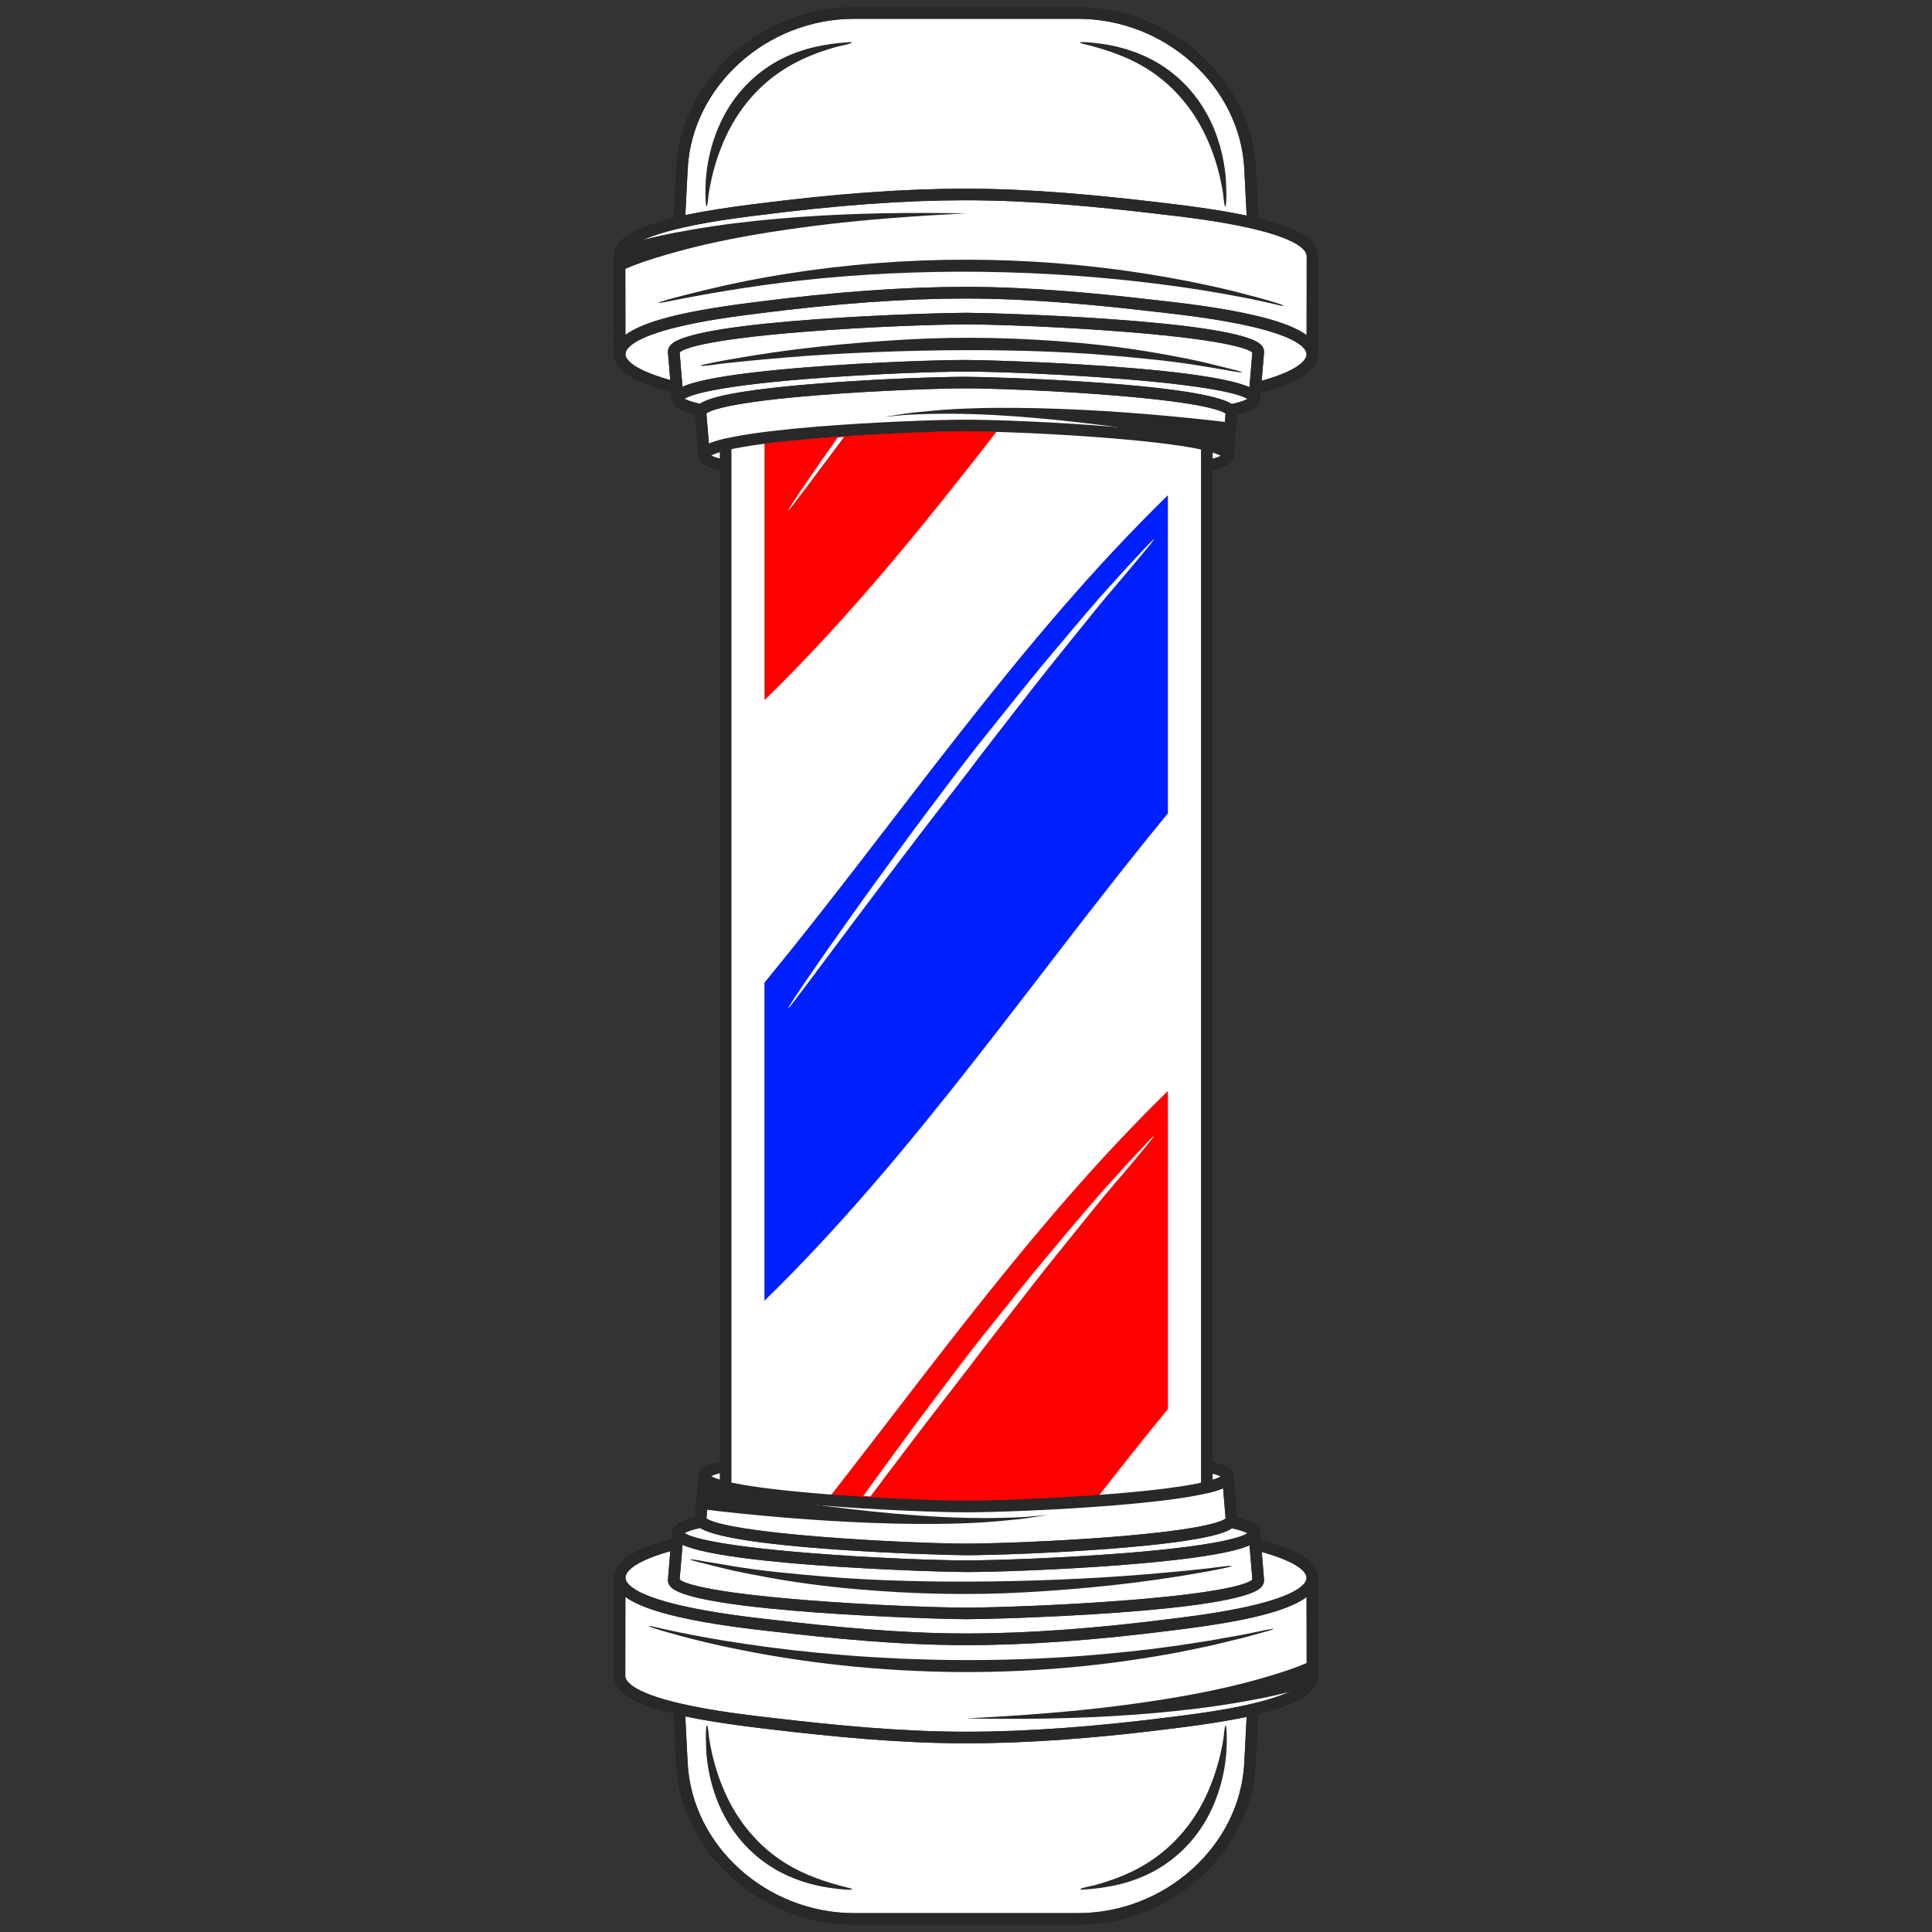 <?xml version="1.0" encoding="utf-8"?>
<!-- Generator: Adobe Illustrator 23.1.0, SVG Export Plug-In . SVG Version: 6.00 Build 0)  -->
<svg version="1.1" id="Layer_1" xmlns="http://www.w3.org/2000/svg" xmlns:xlink="http://www.w3.org/1999/xlink" x="0px" y="0px"
	 viewBox="0 0 360 360" style="enable-background:new 0 0 360 360;" xml:space="preserve">
<rect x="0" y="0" width="360" height="360" fill="#333333" stroke="none"/>
<style type="text/css">
	.st0{fill:#282828;}
	.st1{fill:#FFFFFF;}
	.st2{fill:#FF0000;}
	.st3{fill:#001FFF;}
</style>
<g>
	<path class="st0" d="M180,269.6c4.94,0,17.19,0.17,28.18,0.81c19.77,1.15,21.55,2.88,21.69,4.55c0.03,0.35-0.04,0.87-0.52,1.4
		c-0.66,0.72-2.42,2.62-22.58,4.22c-10.69,0.84-22.09,1.22-26.78,1.22c-4.6,0-15.97-0.39-26.81-1.26c-20.18-1.62-21.9-3.5-22.55-4.2
		c-0.47-0.51-0.54-1.03-0.51-1.37c0.14-1.71,1.93-3.47,21.7-4.59C162.48,269.76,174.55,269.6,180,269.6z M227.45,275.13
		c-1.06-0.55-5.13-1.78-20.59-2.63c-10.66-0.58-22.24-0.74-26.87-0.74c-26.36,0-44.55,1.68-47.46,3.33c1.02,0.6,5.02,1.99,20.6,3.25
		c10.85,0.88,22.24,1.28,26.87,1.28c4.72,0,16.18-0.38,26.89-1.24C222.44,277.15,226.43,275.74,227.45,275.13z"/>
</g>
<g>
	<path class="st0" d="M180,90.4c-4.94,0-17.19-0.17-28.18-0.81c-19.77-1.15-21.55-2.88-21.69-4.55c-0.03-0.35,0.04-0.87,0.52-1.4
		c0.66-0.72,2.42-2.62,22.58-4.22c10.69-0.84,22.09-1.22,26.78-1.22c4.6,0,15.97,0.39,26.81,1.26c20.17,1.62,21.9,3.5,22.55,4.2
		c0.47,0.51,0.54,1.03,0.51,1.37c-0.14,1.71-1.93,3.47-21.7,4.59C197.52,90.24,185.45,90.4,180,90.4z M132.55,84.87
		c1.06,0.55,5.13,1.78,20.59,2.63c10.66,0.58,22.24,0.74,26.87,0.74c26.36,0,44.55-1.68,47.46-3.33c-1.02-0.6-5.02-1.99-20.6-3.25
		c-10.85-0.88-22.24-1.28-26.87-1.28c-4.72,0-16.18,0.38-26.89,1.24C137.56,82.85,133.57,84.26,132.55,84.87z"/>
</g>
<rect x="135.53" y="77.21" class="st1" width="89.34" height="205.57"/>
<path class="st1" d="M180,279.63c4.72,0,16.18-0.38,26.89-1.24c15.55-1.24,19.55-2.65,20.56-3.26c-1.06-0.55-5.13-1.78-20.59-2.63
	c-10.66-0.58-22.24-0.74-26.87-0.74c-26.36,0-44.55,1.68-47.46,3.33c1.02,0.6,5.02,1.99,20.6,3.25
	C163.99,279.23,175.38,279.63,180,279.63z"/>
<path class="st1" d="M180,70.21c4.44,0,43.45,1.12,49.54,5.08c1.75-0.4,2.55-0.75,2.9-0.96c-0.94-0.63-5.02-2.22-22.73-3.67
	c-11.99-0.98-24.59-1.42-29.71-1.42c-5.23,0-17.92,0.43-29.74,1.38c-17.77,1.43-21.8,3.09-22.7,3.69c0.35,0.2,1.14,0.54,2.88,0.93
	c1.21-0.89,5.17-2.45,22.4-3.8C163.7,70.59,175.26,70.21,180,70.21z"/>
<path class="st1" d="M140.75,38.01c14.89-1.92,27.72-2.85,39.2-2.85c0.02,0,0.03,0,0.05,0c12.49,0,24.94,1.26,35.47,2.49l1.1,0.13
	c6.35,0.73,11.56,1.51,15.73,2.39l-0.44-8.65C231.08,16.07,217.15,3.5,200.81,3.5h-41.62c-16.34,0-30.27,12.57-31.05,28.01
	l-0.43,8.57c3.85-0.82,8.17-1.46,12.47-2L140.75,38.01z"/>
<path class="st1" d="M233.08,60.83c-6.02-1.39-13.02-2.19-16.78-2.62l-1.09-0.12c-9.82-1.14-22.69-2.46-35.21-2.46
	c-0.02,0-0.03,0-0.05,0c-11.44,0-24.17,0.92-38.92,2.82l-0.57,0.07c-3.3,0.42-9.44,1.21-14.79,2.56c-8.27,2.09-9.14,4.14-9.13,4.92
	c0.01,0.77,0.88,2.72,8.35,4.83l-0.43-5.13c-0.03-0.36,0.04-0.9,0.54-1.44c4.34-4.71,49.12-5.97,54.99-5.97
	c5.04,0,50.68,1.31,55.01,6.01c0.49,0.53,0.56,1.06,0.53,1.41l-0.44,5.26c7.52-2.13,8.37-4.15,8.36-4.94
	C243.46,65.18,242.44,62.99,233.08,60.83z"/>
<path class="st1" d="M233.11,42.54c-6.02-1.39-13.02-2.19-16.78-2.62l-1.11-0.13c-10.47-1.22-22.84-2.48-35.22-2.48
	c-0.02,0-0.03,0-0.05,0c-11.39,0-24.12,0.93-38.93,2.84l-0.57,0.07c-3.3,0.42-9.45,1.21-14.79,2.56c-8.27,2.09-9.15,4.13-9.14,4.91
	c0,4.92,0.01,9.82,0.02,14.73c4.23-3.14,14.01-4.82,23.65-6.05l0.57-0.07c14.84-1.91,27.66-2.84,39.2-2.84c0.02,0,0.03,0,0.05,0
	c12.63,0,25.59,1.33,35.46,2.48l1.08,0.12c3.8,0.43,10.88,1.24,17.02,2.66c4.7,1.08,7.96,2.3,9.9,3.73
	c0.01-4.91,0.01-9.83,0.02-14.74C243.48,46.87,242.46,44.7,233.11,42.54z"/>
<path class="st1" d="M180,60.45c-5.29,0-18.13,0.43-30.15,1.38c-19.66,1.56-22.73,3.35-23.21,3.84l0.53,6.39
	c2.18-0.99,7.79-2.41,23.35-3.64c11.76-0.93,24.31-1.35,29.47-1.35c4.63,0,43.95,1.13,52.82,5.07l0.54-6.45
	c-0.51-0.49-3.69-2.24-23.24-3.82C197.93,60.89,185.17,60.45,180,60.45z"/>
<path class="st1" d="M180,80.37c-4.72,0-16.18,0.38-26.89,1.24c-15.55,1.24-19.55,2.65-20.57,3.26c1.06,0.55,5.13,1.78,20.59,2.63
	c10.66,0.58,22.24,0.74,26.87,0.74c26.36,0,44.55-1.68,47.46-3.33c-1.02-0.6-5.02-1.99-20.6-3.25
	C196.01,80.77,184.62,80.37,180,80.37z"/>
<g>
	<path class="st0" d="M127.63,41.51l-2.17-0.11l0.51-10c0.84-16.58,15.74-30.07,33.22-30.07h41.62c17.48,0,32.38,13.49,33.22,30.07
		l0.46,9.26l-2.17,0.01l-0.46-9.15C231.08,16.07,217.15,3.5,200.81,3.5h-41.62c-16.34,0-30.27,12.57-31.05,28.01L127.63,41.51z"/>
</g>
<g>
	<g>
		<g>
			<path class="st0" d="M245.63,66.02l-2.17,0c0.01-6.1,0.02-12.21,0.02-18.31c0-0.83-1.02-3.01-10.37-5.16
				c-6.02-1.39-13.02-2.19-16.78-2.62l-1.11-0.13c-10.47-1.22-22.84-2.48-35.22-2.48c-0.02,0-0.03,0-0.05,0
				c-11.39,0-24.12,0.93-38.93,2.84l-0.57,0.07c-3.3,0.42-9.45,1.21-14.79,2.56c-8.27,2.09-9.15,4.13-9.14,4.91
				c0,6.11,0.01,12.22,0.02,18.32l-2.17,0c-0.01-6.1-0.02-12.21-0.02-18.31c-0.06-5.56,13.02-7.99,25.82-9.63l0.57-0.07
				c14.89-1.92,27.72-2.85,39.2-2.85c0.02,0,0.03,0,0.05,0c12.49,0,24.94,1.26,35.47,2.49l1.1,0.13c20.36,2.33,29.06,5.3,29.07,9.93
				C245.64,53.81,245.64,59.91,245.63,66.02z"/>
		</g>
		<g>
			<path class="st0" d="M234.52,73.36l-0.55-2.1c8.57-2.24,9.49-4.41,9.49-5.25c0-0.84-1.02-3.03-10.38-5.19
				c-6.02-1.39-13.02-2.19-16.78-2.62l-1.09-0.12c-9.81-1.14-22.69-2.46-35.21-2.46c-0.02,0-0.03,0-0.05,0
				c-11.44,0-24.17,0.92-38.92,2.82l-0.57,0.07c-3.3,0.42-9.44,1.21-14.79,2.56c-8.27,2.09-9.14,4.14-9.13,4.92
				c0.01,0.81,0.97,2.95,9.72,5.19l-0.54,2.1c-7.71-1.98-11.32-4.29-11.35-7.27c-0.06-5.59,13.01-8.02,25.81-9.65l0.57-0.07
				c14.84-1.91,27.66-2.84,39.2-2.84c0.02,0,0.03,0,0.05,0c12.63,0,25.59,1.33,35.46,2.48l1.08,0.12c3.8,0.43,10.88,1.24,17.02,2.66
				c8.22,1.9,12.06,4.21,12.06,7.3C245.63,69,242,71.4,234.52,73.36z"/>
		</g>
	</g>
</g>
<g>
	<g>
		<path class="st0" d="M234.8,74.49l-2.16-0.18l0.72-8.62c-0.51-0.49-3.69-2.24-23.24-3.82c-12.19-0.98-24.95-1.43-30.12-1.43
			c-5.29,0-18.13,0.43-30.15,1.38c-19.66,1.56-22.74,3.35-23.21,3.84l0.72,8.64l-2.16,0.18l-0.73-8.79
			c-0.03-0.36,0.04-0.9,0.54-1.44c4.34-4.71,49.12-5.97,54.99-5.97c5.04,0,50.68,1.31,55.01,6.01c0.49,0.53,0.56,1.06,0.53,1.41
			L234.8,74.49z"/>
	</g>
	<g>
		<path class="st0" d="M229.38,77.54l-0.44-2.12c2.18-0.45,3.11-0.86,3.49-1.09c-0.94-0.63-5.02-2.22-22.73-3.67
			c-11.99-0.98-24.59-1.42-29.71-1.42c-5.23,0-17.92,0.43-29.74,1.38c-17.77,1.43-21.8,3.09-22.7,3.69c0.4,0.23,1.37,0.64,3.68,1.1
			l-0.42,2.13c-3.88-0.76-5.5-1.65-5.62-3.05c-0.03-0.36,0.04-0.91,0.54-1.45c0.65-0.71,2.63-2.86,24.78-4.61
			c11.76-0.93,24.31-1.35,29.47-1.35c4.97,0,49.95,1.3,54.27,5.98c0.49,0.53,0.56,1.07,0.53,1.42
			C234.68,75.89,233.12,76.78,229.38,77.54z"/>
	</g>
</g>
<g>
	<path class="st1" d="M180,281.8c-4.6,0-15.97-0.39-26.81-1.26c-13.84-1.11-19-2.34-21.08-3.24l-0.47,5.62
		c0.55,0.46,3.67,2.02,21.13,3.42c11.04,0.89,22.57,1.29,27.24,1.29c4.77,0,16.38-0.39,27.26-1.25c17.55-1.39,20.59-2.98,21.11-3.44
		l-0.47-5.61c-2.08,0.9-7.23,2.15-21.12,3.25C196.09,281.42,184.69,281.8,180,281.8z"/>
	<path class="st1" d="M180,289.79c-4.44,0-43.45-1.12-49.54-5.08c-1.76,0.4-2.55,0.75-2.9,0.96c0.94,0.63,5.02,2.22,22.73,3.67
		c11.99,0.98,24.59,1.42,29.71,1.42c5.23,0,17.92-0.43,29.74-1.37c17.77-1.43,21.8-3.09,22.7-3.69c-0.35-0.2-1.14-0.54-2.88-0.93
		c-1.21,0.89-5.17,2.45-22.4,3.8C196.3,289.41,184.74,289.79,180,289.79z"/>
	<path class="st1" d="M219.25,321.99c-14.89,1.92-27.72,2.85-39.2,2.85c-0.02,0-0.03,0-0.05,0c-12.49,0-24.94-1.26-35.47-2.49
		l-1.1-0.13c-6.35-0.73-11.56-1.51-15.73-2.39l0.44,8.65c0.78,15.45,14.71,28.01,31.05,28.01h41.62c16.34,0,30.27-12.57,31.05-28.01
		l0.43-8.57c-3.85,0.82-8.17,1.46-12.47,2.01L219.25,321.99z"/>
	<path class="st1" d="M126.92,299.17c6.02,1.39,13.02,2.19,16.78,2.62l1.09,0.12c9.82,1.14,22.69,2.46,35.21,2.46
		c0.02,0,0.03,0,0.05,0c11.44,0,24.17-0.92,38.92-2.82l0.57-0.07c3.3-0.42,9.44-1.21,14.79-2.56c8.27-2.09,9.14-4.14,9.13-4.92
		c-0.01-0.77-0.88-2.72-8.35-4.83l0.43,5.13c0.03,0.36-0.04,0.9-0.54,1.44c-4.34,4.71-49.12,5.97-54.99,5.97
		c-5.04,0-50.68-1.31-55.01-6.01c-0.49-0.53-0.56-1.06-0.53-1.41l0.44-5.26c-7.52,2.13-8.37,4.15-8.36,4.94
		C116.54,294.82,117.56,297.01,126.92,299.17z"/>
	<path class="st1" d="M126.89,317.46c6.02,1.39,13.02,2.19,16.78,2.62l1.11,0.13c10.47,1.22,22.84,2.48,35.22,2.48
		c0.02,0,0.03,0,0.05,0c11.39,0,24.12-0.93,38.93-2.84l0.57-0.07c3.3-0.42,9.45-1.21,14.79-2.56c8.27-2.09,9.15-4.13,9.14-4.91
		c0-4.92-0.01-9.82-0.02-14.73c-4.23,3.14-14.01,4.82-23.65,6.05l-0.57,0.07c-14.84,1.91-27.66,2.84-39.2,2.84
		c-0.02,0-0.03,0-0.05,0c-12.63,0-25.59-1.32-35.46-2.48l-1.08-0.12c-3.8-0.43-10.88-1.24-17.02-2.66c-4.7-1.08-7.96-2.3-9.9-3.73
		c-0.01,4.91-0.01,9.83-0.02,14.74C116.52,313.13,117.54,315.3,126.89,317.46z"/>
	<path class="st1" d="M180,299.55c5.29,0,18.13-0.43,30.15-1.38c19.66-1.56,22.74-3.35,23.21-3.84l-0.53-6.39
		c-2.18,0.99-7.79,2.41-23.35,3.64c-11.76,0.93-24.31,1.35-29.47,1.35c-4.63,0-43.95-1.13-52.82-5.07l-0.54,6.45
		c0.51,0.49,3.69,2.24,23.24,3.82C162.07,299.11,174.83,299.55,180,299.55z"/>
</g>
<g>
	<path class="st0" d="M232.37,318.49l2.16,0.11l-0.51,10c-0.84,16.58-15.74,30.07-33.22,30.07h-41.62
		c-17.48,0-32.38-13.49-33.22-30.07l-0.46-9.26l2.17-0.01l0.46,9.15c0.78,15.45,14.71,28.01,31.05,28.01h41.62
		c16.34,0,30.27-12.57,31.05-28.01L232.37,318.49z"/>
</g>
<g>
	<g>
		<g>
			<path class="st0" d="M114.37,293.98l2.17,0c-0.01,6.1-0.02,12.21-0.02,18.31c0,0.83,1.02,3.01,10.37,5.16
				c6.02,1.39,13.02,2.19,16.78,2.62l1.11,0.13c10.47,1.22,22.84,2.48,35.22,2.48c0.02,0,0.03,0,0.05,0
				c11.39,0,24.12-0.93,38.93-2.84l0.57-0.07c3.3-0.42,9.45-1.21,14.79-2.56c8.27-2.09,9.15-4.13,9.14-4.91
				c0-6.11-0.01-12.22-0.02-18.32l2.17,0c0.01,6.1,0.02,12.21,0.02,18.31c0.06,5.56-13.02,7.99-25.82,9.63l-0.57,0.07
				c-14.89,1.92-27.72,2.85-39.2,2.85c-0.02,0-0.03,0-0.05,0c-12.49,0-24.94-1.26-35.47-2.49l-1.1-0.13
				c-20.36-2.33-29.06-5.3-29.07-9.93C114.36,306.19,114.36,300.09,114.37,293.98z"/>
		</g>
		<g>
			<path class="st0" d="M125.48,286.64l0.55,2.1c-8.57,2.24-9.49,4.41-9.49,5.25c0,0.84,1.02,3.03,10.38,5.19
				c6.02,1.39,13.02,2.19,16.78,2.62l1.09,0.12c9.82,1.14,22.69,2.46,35.21,2.46c0.02,0,0.03,0,0.05,0
				c11.44,0,24.17-0.92,38.92-2.82l0.57-0.07c3.3-0.42,9.44-1.21,14.79-2.56c8.27-2.09,9.14-4.14,9.13-4.92
				c-0.01-0.81-0.97-2.95-9.72-5.19l0.54-2.1c7.71,1.98,11.32,4.29,11.35,7.27c0.06,5.59-13.01,8.02-25.81,9.65l-0.57,0.07
				c-14.84,1.91-27.66,2.84-39.2,2.84c-0.02,0-0.03,0-0.05,0c-12.63,0-25.59-1.32-35.46-2.48l-1.08-0.12
				c-3.8-0.43-10.88-1.24-17.02-2.66c-8.22-1.9-12.06-4.21-12.06-7.3C114.37,291,118,288.6,125.48,286.64z"/>
		</g>
	</g>
</g>
<g>
	<g>
		<path class="st0" d="M125.2,285.51l2.16,0.18l-0.72,8.62c0.51,0.49,3.69,2.24,23.24,3.82c12.19,0.98,24.95,1.43,30.12,1.43
			c5.29,0,18.13-0.43,30.15-1.38c19.66-1.56,22.73-3.35,23.21-3.84l-0.72-8.64l2.16-0.18l0.73,8.79c0.03,0.36-0.04,0.9-0.54,1.44
			c-4.34,4.71-49.12,5.97-54.99,5.97c-5.04,0-50.68-1.31-55.01-6.01c-0.49-0.53-0.56-1.06-0.53-1.41L125.2,285.51z"/>
	</g>
	<g>
		<path class="st0" d="M130.62,282.46l0.44,2.12c-2.18,0.45-3.11,0.86-3.49,1.09c0.94,0.63,5.02,2.22,22.73,3.67
			c11.99,0.98,24.59,1.42,29.71,1.42c5.23,0,17.91-0.43,29.74-1.37c17.77-1.43,21.8-3.09,22.7-3.69c-0.4-0.23-1.37-0.64-3.68-1.1
			l0.42-2.13c3.88,0.76,5.5,1.65,5.62,3.05c0.03,0.36-0.04,0.91-0.54,1.45c-0.65,0.71-2.63,2.86-24.78,4.61
			c-11.76,0.93-24.31,1.35-29.47,1.35c-4.97,0-49.95-1.3-54.27-5.98c-0.49-0.53-0.56-1.07-0.53-1.42
			C125.32,284.11,126.88,283.22,130.62,282.46z"/>
	</g>
</g>
<g>
	<rect x="223.79" y="82.51" class="st0" width="2.17" height="194.84"/>
</g>
<g>
	<rect x="134.12" y="82.51" class="st0" width="2.17" height="194.84"/>
</g>
<path class="st1" d="M180.05,280.67c4.97,0,16.75-0.41,27.49-1.28c3.57-0.29,7.03-0.63,10.08-1.03V82.67
	c-3.05-0.4-6.51-0.74-10.08-1.04c-10.74-0.89-22.52-1.32-27.49-1.32c-4.97,0-16.75,0.41-27.49,1.28c-3.59,0.29-7.06,0.64-10.12,1.04
	V278.3c3.06,0.4,6.53,0.75,10.12,1.04C163.31,280.23,175.09,280.67,180.05,280.67z"/>
<g>
	<path class="st2" d="M152.57,81.59c-3.59,0.29-7.06,0.64-10.12,1.04v47.82c15.75-15.33,29.66-32.52,43.26-50.04
		c-2.31-0.07-4.25-0.1-5.65-0.1C175.09,80.31,163.31,80.71,152.57,81.59z"/>
</g>
<g>
	<path class="st3" d="M142.44,183.11v59.26c28.02-27.27,50.22-60.45,75.18-90.83V92.28C189.6,119.55,167.4,152.73,142.44,183.11z"/>
</g>
<g>
	<path class="st2" d="M203.99,279.66c4.49-5.76,9.01-11.48,13.63-17.11v-59.26c-23.58,22.94-43.03,50.07-63.47,76.19
		c10.29,0.8,21.18,1.2,25.91,1.2C184.48,280.67,194.3,280.34,203.99,279.66z"/>
</g>
<g>
	<g>
		<g>
			<path class="st0" d="M123.92,56.28c9.7-1.96,19.45-3.5,29.3-4.43c11.26-1.06,22.59-1.42,33.9-1.12
				c11.35,0.3,22.69,1.25,33.93,2.89c3.65,0.54,7.29,1.16,10.91,1.87c1.57,0.31,3.14,0.63,4.7,0.99c0.25,0.06,2.47,0.64,2.51,0.51
				c0.11-0.34-8.8-2.61-9.59-2.8c-5.17-1.26-10.39-2.28-15.64-3.12c-11.16-1.78-22.47-2.67-33.77-2.68
				c-11.32-0.01-22.64,0.87-33.82,2.66c-4.68,0.75-9.35,1.65-13.96,2.76c-0.6,0.14-9.73,2.32-9.66,2.62
				C122.74,56.48,123.19,56.42,123.92,56.28C124.07,56.25,123.19,56.42,123.92,56.28z"/>
		</g>
	</g>
</g>
<g>
	<g>
		<g>
			<path class="st0" d="M158.26,7.86c-4.61,0.27-9.11,1.2-13.22,3.42c-4.51,2.45-8.16,6.27-10.44,10.86
				c-2.26,4.54-3.34,9.72-3.13,14.79c0,0.09,0.02,1.53,0.21,1.52c0.17-0.01,0.34-2.14,0.36-2.24c0.16-1.04,0.36-2.08,0.6-3.11
				c0.62-2.64,1.48-5.23,2.63-7.69c2.19-4.69,5.47-8.78,9.72-11.76c2.33-1.64,4.93-2.92,7.61-3.88c1.17-0.42,2.35-0.78,3.55-1.11
				c0.16-0.04,2.61-0.51,2.58-0.73C158.72,7.87,158.54,7.85,158.26,7.86C158.2,7.86,158.54,7.85,158.26,7.86z"/>
		</g>
	</g>
</g>
<g>
	<g>
		<g>
			<path class="st0" d="M201.68,8.13c4.56,1.1,9.01,2.6,12.92,5.25c4.29,2.91,7.63,6.93,9.89,11.58c1.21,2.49,2.12,5.13,2.77,7.83
				c0.26,1.1,0.48,2.2,0.65,3.32c0.02,0.1,0.2,2.33,0.37,2.34c0.42,0.02,0.16-4.83,0.13-5.26c-0.23-2.7-0.8-5.37-1.71-7.93
				c-1.76-4.91-4.85-9.24-9.09-12.3c-0.86-0.62-1.75-1.18-2.68-1.69c-2.45-1.32-5.12-2.25-7.85-2.8c-1.11-0.22-2.23-0.38-3.36-0.5
				c-0.11-0.01-2.46-0.26-2.48-0.06C201.24,7.98,201.41,8.06,201.68,8.13C201.74,8.14,201.41,8.06,201.68,8.13z"/>
		</g>
	</g>
</g>
<g>
	<g>
		<g>
			<path class="st0" d="M230.43,69.02c-1.69-0.42-3.38-0.84-5.07-1.26c-2.6-0.65-5.23-1.14-7.87-1.63
				c-5.49-1.02-11.02-1.75-16.58-2.25c-10.61-0.95-21.33-1.22-31.97-0.62c-11,0.62-21.94,1.75-32.8,3.69
				c-0.16,0.03-5.64,0.98-5.6,1.21c0.03,0.17,3.99-0.39,4.1-0.41c2.65-0.3,5.3-0.56,7.95-0.8c5.47-0.5,10.96-0.9,16.44-1.16
				c10.8-0.52,21.59-0.7,32.4-0.4c5.25,0.15,10.5,0.4,15.74,0.87c5.55,0.49,11.13,0.99,16.63,1.92c1.67,0.28,3.33,0.57,5,0.84
				c0.18,0.03,2.56,0.5,2.6,0.34C231.42,69.31,231.05,69.18,230.43,69.02C230.3,68.99,231.05,69.18,230.43,69.02z"/>
		</g>
	</g>
</g>
<g>
	<path class="st0" d="M115.22,46.08c4.45-1.55,9.11-2.5,13.74-3.3c5.31-0.92,10.66-1.56,16.02-2.03c10.5-0.92,21.04-1.17,31.58-1.04
		c1.14,0.01,2.28,0.03,3.42,0.04c-9.58,0.51-19.12,1.16-28.64,2.39c-10.39,1.34-20.85,3.16-30.82,6.45
		c-1.42,0.47-2.81,0.99-4.17,1.59L115.22,46.08z"/>
</g>
<g>
	<path class="st1" d="M214.99,100.52c0.05,0.09-1.09,1.46-1.36,1.78c-2.5,3.05-5.1,6.09-7.66,9.1c-3.57,4.34-7.07,8.75-10.61,13.12
		c-3.27,4.12-6.48,8.3-9.72,12.45c-0.86,1.1-1.78,2.3-2.66,3.44c-0.94,1.23-1.8,2.37-2.63,3.46c-0.66,0.85-1.39,1.8-2.12,2.75
		c-3.11,4.02-6.23,8.03-9.29,12.09c-3.07,4.05-6.16,8.09-9.2,12.17c-2.82,3.77-5.39,7.2-8.9,11.89c-0.93,1.24-1.86,2.48-2.8,3.7
		c-0.22,0.29-1.05,1.37-1.13,1.35c-0.08-0.02,0.64-1.12,0.83-1.41c0.8-1.24,1.66-2.5,2.51-3.75c2.73-4.01,5.56-8.02,8.4-12.01
		c2.94-4.16,5.96-8.29,8.98-12.42c3.01-4.14,6.09-8.23,9.18-12.32c0.82-1.08,1.6-2.11,2.27-3c0.8-1.03,1.65-2.14,2.66-3.44
		c0.85-1.06,1.79-2.25,2.71-3.4c3.3-4.11,6.57-8.23,9.92-12.29c3.62-4.31,7.22-8.63,10.9-12.85c2.67-2.95,5.37-5.95,8.05-8.78
		C213.63,101.83,214.94,100.42,214.99,100.52z"/>
</g>
<g>
	<path class="st1" d="M168.95,269.88c3.06-4.06,6.18-8.07,9.29-12.09c0.73-0.94,1.46-1.89,2.12-2.75c0.83-1.09,1.69-2.22,2.63-3.46
		c0.88-1.14,1.8-2.33,2.66-3.44c3.24-4.15,6.44-8.33,9.72-12.45c3.54-4.37,7.04-8.77,10.61-13.12c2.56-3.01,5.17-6.05,7.66-9.1
		c0.26-0.32,1.4-1.69,1.36-1.78c-0.05-0.1-1.36,1.31-1.65,1.62c-2.68,2.82-5.38,5.82-8.05,8.78c-3.68,4.22-7.27,8.54-10.9,12.85
		c-3.35,4.05-6.62,8.18-9.92,12.29c-0.92,1.15-1.87,2.34-2.71,3.4c-1.01,1.31-1.86,2.41-2.66,3.44c-0.67,0.89-1.46,1.92-2.27,3
		c-3.09,4.09-6.17,8.18-9.18,12.32c-2.28,3.12-4.55,6.23-6.8,9.36c0.44,0.03,0.89,0.05,1.33,0.08
		C164.43,275.84,166.69,272.86,168.95,269.88z"/>
</g>
<g>
	<path class="st1" d="M150.26,89.89c-0.85,1.25-1.71,2.5-2.51,3.75c-0.19,0.29-0.91,1.39-0.83,1.41c0.08,0.02,0.91-1.06,1.13-1.35
		c0.94-1.22,1.88-2.46,2.8-3.7c2.46-3.29,4.46-5.96,6.41-8.56c-0.39,0.03-0.79,0.05-1.18,0.08
		C154.12,84.3,152.16,87.09,150.26,89.89z"/>
</g>
<g>
	<g>
		<g>
			<g>
				<path class="st0" d="M236.12,303.68c-0.14,0.03-1.94,0.39-4.6,0.93c-1.52,0.27-3.28,0.59-5.18,0.93c-1,0.2-2.09,0.33-3.23,0.52
					c-1.19,0.18-2.4,0.37-3.62,0.56c-5.96,0.85-12.05,1.49-18.1,1.95c-7.57,0.56-15.09,0.79-22.32,0.76
					c-1.81,0.01-3.63-0.05-5.48-0.08c-1.84-0.04-3.69-0.12-5.56-0.18c-3.73-0.18-7.5-0.38-11.28-0.71
					c-6.04-0.48-12.13-1.19-18.09-2.07c-5.08-0.75-9.17-1.53-12.01-2.11c-2.85-0.58-4.45-0.98-4.58-1.01
					c-0.72-0.17-1.17-0.25-1.19-0.2c-0.02,0.05,0.41,0.24,1.11,0.46c0.13,0.04,1.7,0.56,4.52,1.32c2.81,0.76,6.87,1.78,11.93,2.77
					c5.94,1.17,12.04,2.11,18.12,2.76c3.8,0.43,7.6,0.71,11.36,0.94c1.88,0.09,3.75,0.19,5.61,0.24c1.86,0.04,3.7,0.11,5.52,0.1
					c7.3,0.04,14.89-0.3,22.51-1.07c6.08-0.62,12.19-1.5,18.14-2.63c1.27-0.25,2.47-0.51,3.61-0.74c1.14-0.25,2.22-0.44,3.21-0.7
					c1.89-0.46,3.63-0.88,5.13-1.24c2.63-0.72,4.4-1.21,4.54-1.25c0.72-0.2,1.15-0.36,1.13-0.41
					C237.3,303.48,236.85,303.54,236.12,303.68z"/>
			</g>
		</g>
	</g>
</g>
<g>
	<g>
		<g>
			<g>
				<path class="st0" d="M201.78,352.1c4.61-0.27,9.11-1.2,13.22-3.42c4.51-2.45,8.15-6.26,10.44-10.86
					c2.26-4.54,3.34-9.73,3.13-14.79c0-0.09-0.02-1.53-0.21-1.52c-0.17,0.01-0.34,2.14-0.36,2.24c-0.16,1.04-0.36,2.08-0.6,3.11
					c-0.62,2.64-1.48,5.23-2.63,7.69c-2.21,4.74-5.54,8.86-9.85,11.85c-2.3,1.6-4.85,2.85-7.49,3.79c-1.17,0.42-2.35,0.78-3.55,1.11
					c-0.16,0.04-2.61,0.51-2.58,0.73C201.32,352.14,201.72,352.1,201.78,352.1c-0.04,0-0.08,0-0.11,0.01
					C201.71,352.1,201.74,352.1,201.78,352.1C201.84,352.1,201.5,352.11,201.78,352.1z"/>
			</g>
		</g>
	</g>
</g>
<g>
	<g>
		<g>
			<g>
				<path class="st0" d="M158.36,351.83c-4.56-1.09-9.02-2.6-12.92-5.25c-4.29-2.91-7.63-6.93-9.89-11.58
					c-1.21-2.49-2.12-5.13-2.77-7.83c-0.26-1.1-0.48-2.2-0.65-3.32c-0.02-0.1-0.2-2.33-0.37-2.34c-0.42-0.02-0.16,4.83-0.13,5.26
					c0.23,2.7,0.79,5.37,1.71,7.93c1.76,4.91,4.85,9.24,9.09,12.3c0.86,0.62,1.75,1.18,2.68,1.69c2.45,1.32,5.12,2.25,7.85,2.8
					c1.11,0.22,2.23,0.38,3.36,0.5c0.11,0.01,2.46,0.26,2.48,0.06C158.8,351.98,158.63,351.9,158.36,351.83
					C158.3,351.82,158.63,351.9,158.36,351.83z"/>
			</g>
		</g>
	</g>
</g>
<g>
	<g>
		<g>
			<g>
				<path class="st0" d="M129.61,290.94c1.69,0.42,3.38,0.84,5.07,1.26c2.6,0.65,5.23,1.14,7.87,1.63
					c5.49,1.02,11.02,1.75,16.58,2.25c10.61,0.95,21.33,1.22,31.97,0.62c11-0.62,21.95-1.75,32.8-3.69c0.16-0.03,5.64-0.98,5.6-1.21
					c-0.03-0.17-3.99,0.39-4.1,0.41c-2.65,0.3-5.3,0.56-7.95,0.8c-5.47,0.5-10.96,0.9-16.44,1.16c-10.8,0.52-21.59,0.7-32.4,0.4
					c-5.25-0.15-10.5-0.4-15.74-0.87c-5.55-0.49-11.13-0.99-16.62-1.92c-1.67-0.28-3.33-0.57-5-0.84c-0.18-0.03-2.56-0.5-2.6-0.34
					C128.62,290.65,128.99,290.78,129.61,290.94C129.74,290.97,128.99,290.78,129.61,290.94z"/>
			</g>
		</g>
	</g>
</g>
<g>
	<path class="st0" d="M244.82,313.88c-4.45,1.55-9.11,2.5-13.74,3.3c-5.31,0.92-10.66,1.56-16.02,2.03
		c-10.5,0.92-21.04,1.17-31.58,1.04c-1.14-0.01-2.28-0.03-3.42-0.04c9.58-0.51,19.12-1.16,28.63-2.39
		c10.39-1.34,20.85-3.16,30.82-6.45c1.42-0.47,2.81-0.99,4.17-1.59L244.82,313.88z"/>
</g>
<g>
	<path class="st0" d="M132.22,274.85c0.25,0.32,2.39,1.97,20.38,3.46c11,0.91,22.64,1.32,27.4,1.32c4.85,0,16.55-0.4,27.4-1.28
		c18.01-1.47,20.13-3.15,20.37-3.47c-0.02,0.02-0.07,0.12-0.06,0.26l2.16-0.18l0.67,7.99c0.03,0.35-0.04,0.87-0.52,1.39
		c-0.66,0.72-2.42,2.62-22.86,4.22c-10.86,0.85-22.43,1.23-27.17,1.23c-4.58,0-46.08-1.19-50.04-5.49c-0.47-0.51-0.53-1.02-0.5-1.36
		l0.67-7.99l2.16,0.18C132.3,274.99,132.24,274.88,132.22,274.85z M180,281.8c-4.79,0-16.51-0.41-27.58-1.33
		c-12.18-1.01-17.79-2.09-20.32-3.18l-0.47,5.63c0.55,0.46,3.67,2.02,21.13,3.42c11.04,0.89,22.57,1.29,27.24,1.29
		c4.77,0,16.38-0.39,27.26-1.25c17.55-1.39,20.59-2.98,21.11-3.44l-0.47-5.62c-1.17,0.52-2.88,0.97-5.25,1.4
		c-3.62,0.67-8.69,1.27-15.07,1.79C196.67,281.4,184.89,281.8,180,281.8z"/>
</g>
<g>
	<path class="st0" d="M130.9,276.99c9.2,1.72,18.45,3.15,27.74,4.22c10.59,1.22,21.27,2.03,31.94,1.48
		c1.56-0.08,3.13-0.29,4.69-0.43c-1.87,0.3-3.73,0.64-5.61,0.84c-2.44,0.25-4.87,0.49-7.31,0.62c-5.31,0.29-10.65,0.3-15.97,0.17
		c-10.54-0.26-21.06-1.06-31.54-2.2c-1.54-0.17-3.07-0.36-4.61-0.54L130.9,276.99z"/>
</g>
<path class="st1" d="M180,78.2c4.6,0,15.97,0.39,26.81,1.26c13.84,1.11,18.99,2.34,21.08,3.23l0.47-5.62
	c-0.55-0.46-3.67-2.02-21.13-3.42c-11.04-0.89-22.57-1.29-27.24-1.29c-4.77,0-16.38,0.39-27.26,1.25
	c-17.55,1.39-20.59,2.98-21.11,3.44l0.47,5.61c2.08-0.9,7.23-2.15,21.12-3.25C163.91,78.58,175.31,78.2,180,78.2z"/>
<g>
	<path class="st0" d="M227.78,85.15c-0.25-0.32-2.39-1.97-20.38-3.46c-11-0.91-22.64-1.32-27.4-1.32c-4.85,0-16.55,0.4-27.4,1.28
		c-18.01,1.47-20.13,3.15-20.37,3.47c0.02-0.02,0.07-0.12,0.06-0.26l-2.16,0.18l-0.67-7.99c-0.03-0.35,0.04-0.87,0.52-1.39
		c0.66-0.72,2.42-2.62,22.86-4.22c10.86-0.85,22.43-1.23,27.17-1.23c4.58,0,46.08,1.19,50.04,5.49c0.47,0.51,0.53,1.02,0.5,1.36
		l-0.67,7.99l-2.16-0.18C227.7,85.01,227.76,85.12,227.78,85.15z M180,78.2c4.79,0,16.51,0.41,27.58,1.33
		c12.18,1.01,17.79,2.09,20.32,3.18l0.47-5.63c-0.55-0.46-3.67-2.02-21.13-3.42c-11.04-0.89-22.57-1.29-27.24-1.29
		c-4.77,0-16.38,0.39-27.26,1.25c-17.55,1.39-20.59,2.98-21.11,3.44l0.47,5.62c1.17-0.52,2.88-0.97,5.25-1.41
		c3.62-0.67,8.69-1.27,15.07-1.79C163.33,78.6,175.11,78.2,180,78.2z"/>
</g>
<g>
	<path class="st0" d="M229.14,82.97c-9.2-1.72-18.45-3.15-27.74-4.22c-10.59-1.22-21.27-2.03-31.94-1.48
		c-1.56,0.08-3.13,0.29-4.69,0.43c1.87-0.3,3.73-0.64,5.61-0.84c2.44-0.25,4.87-0.49,7.31-0.62c5.31-0.29,10.65-0.3,15.97-0.17
		c10.54,0.26,21.06,1.06,31.54,2.2c1.54,0.17,3.07,0.36,4.61,0.54L229.14,82.97z"/>
</g>
</svg>

